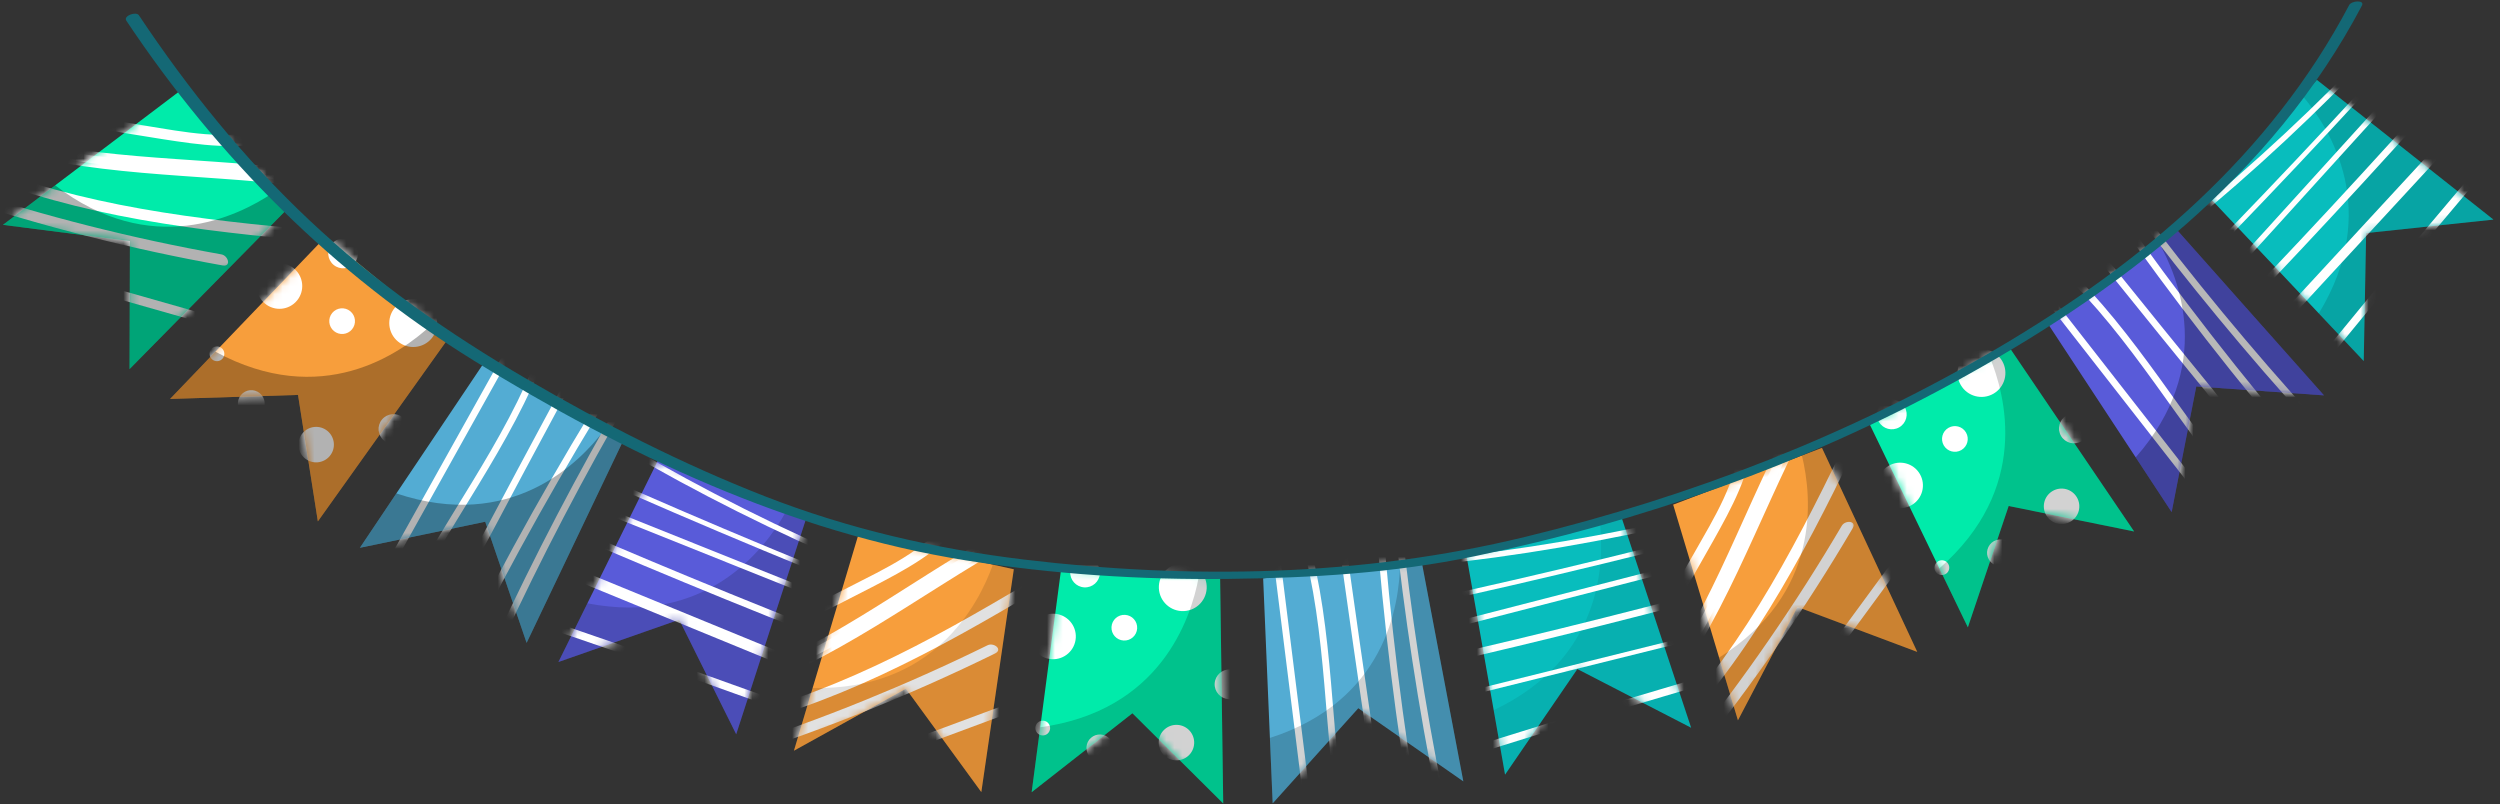 <?xml version="1.0" encoding="UTF-8"?>
<svg width="314px" height="101px" viewBox="0 0 314 101" version="1.1" xmlns="http://www.w3.org/2000/svg" xmlns:xlink="http://www.w3.org/1999/xlink">
    <rect x="0" y="0" width="314" height="101" fill="#333333" stroke="none"/>
    <!-- Generator: Sketch 53.1 (72631) - https://sketchapp.com -->
    <title>Group 61Bunting</title>
    <desc>Created with Sketch.</desc>
    <defs>
        <polyline id="path-1" points="0.37 17.812 16.319 19.849 16.271 35.927 36.116 15.778 29.519 8.262 22.922 0.746"></polyline>
        <polyline id="path-3" points="0.37 17.812 16.319 19.849 16.271 35.927 36.116 15.778 29.519 8.262 22.922 0.746"></polyline>
        <polygon id="path-5" points="0.37 17.812 16.319 19.849 16.271 35.927 36.116 15.778 29.519 8.262 22.922 0.746"></polygon>
        <polyline id="path-7" points="0.37 17.812 16.319 19.849 16.271 35.927 36.116 15.778 29.519 8.262 22.922 0.746"></polyline>
        <polyline id="path-9" points="0.37 17.812 16.319 19.849 16.271 35.927 36.116 15.778 29.519 8.262 22.922 0.746"></polyline>
        <polyline id="path-11" points="0.37 17.812 16.319 19.849 16.271 35.927 36.116 15.778 29.519 8.262 22.922 0.746"></polyline>
        <polyline id="path-13" points="35.338 13.024 18.923 36.054 16.431 20.17 0.361 20.676 19.936 0.264 27.637 6.644"></polyline>
        <polyline id="path-15" points="35.338 13.024 18.923 36.054 16.431 20.17 0.361 20.676 19.936 0.264 27.637 6.644"></polyline>
        <polyline id="path-17" points="35.338 13.024 18.923 36.054 16.431 20.17 0.361 20.676 19.936 0.264 27.637 6.644"></polyline>
        <polyline id="path-19" points="35.338 13.024 18.923 36.054 16.431 20.17 0.361 20.676 19.936 0.264 27.637 6.644"></polyline>
        <polyline id="path-21" points="35.338 13.024 18.923 36.054 16.431 20.17 0.361 20.676 19.936 0.264 27.637 6.644"></polyline>
        <polyline id="path-23" points="35.338 13.024 18.923 36.054 16.431 20.17 0.361 20.676 19.936 0.264 27.637 6.644"></polyline>
        <polyline id="path-25" points="35.338 13.024 18.923 36.054 16.431 20.17 0.361 20.676 19.936 0.264 27.637 6.644"></polyline>
        <polyline id="path-27" points="35.338 13.024 18.923 36.054 16.431 20.17 0.361 20.676 19.936 0.264 27.637 6.644"></polyline>
        <polyline id="path-29" points="33.33 10.79 21.142 36.31 15.942 21.097 0.202 24.373 15.954 0.884 24.642 5.837"></polyline>
        <polyline id="path-31" points="33.33 10.79 21.142 36.31 15.942 21.097 0.202 24.373 15.954 0.884 24.642 5.837"></polyline>
        <polyline id="path-33" points="33.33 10.79 21.142 36.31 15.942 21.097 0.202 24.373 15.954 0.884 24.642 5.837"></polyline>
        <polyline id="path-35" points="33.33 10.79 21.142 36.31 15.942 21.097 0.202 24.373 15.954 0.884 24.642 5.837"></polyline>
        <polyline id="path-37" points="33.33 10.79 21.142 36.31 15.942 21.097 0.202 24.373 15.954 0.884 24.642 5.837"></polyline>
        <polyline id="path-39" points="31.186 7.894 22.465 34.797 15.308 20.4 0.136 25.72 12.658 0.362 21.922 4.128"></polyline>
        <polyline id="path-41" points="31.186 7.894 22.465 34.797 15.308 20.4 0.136 25.72 12.658 0.362 21.922 4.128"></polyline>
        <polyline id="path-43" points="31.186 7.894 22.465 34.797 15.308 20.4 0.136 25.72 12.658 0.362 21.922 4.128"></polyline>
        <polyline id="path-45" points="31.186 7.894 22.465 34.797 15.308 20.4 0.136 25.72 12.658 0.362 21.922 4.128"></polyline>
        <polyline id="path-47" points="31.186 7.894 22.465 34.797 15.308 20.4 0.136 25.72 12.658 0.362 21.922 4.128"></polyline>
        <polyline id="path-49" points="31.186 7.894 22.465 34.797 15.308 20.4 0.136 25.72 12.658 0.362 21.922 4.128"></polyline>
        <polyline id="path-51" points="0.716 27.859 14.78 20.067 24.253 33.057 28.332 5.071 18.567 2.915 8.802 0.758"></polyline>
        <polyline id="path-53" points="0.716 27.859 14.78 20.067 24.253 33.057 28.332 5.071 18.567 2.915 8.802 0.758"></polyline>
        <polygon id="path-55" points="0.716 27.859 14.78 20.067 24.253 33.057 28.332 5.071 18.567 2.915 8.802 0.758"></polygon>
        <polyline id="path-57" points="0.716 27.859 14.78 20.067 24.253 33.057 28.332 5.071 18.567 2.915 8.802 0.758"></polyline>
        <polyline id="path-59" points="0.716 27.859 14.78 20.067 24.253 33.057 28.332 5.071 18.567 2.915 8.802 0.758"></polyline>
        <polyline id="path-61" points="0.716 27.859 14.78 20.067 24.253 33.057 28.332 5.071 18.567 2.915 8.802 0.758"></polyline>
        <polyline id="path-63" points="24.247 1.207 24.637 29.485 13.232 18.154 0.575 28.069 4.28 0.031 14.264 0.619"></polyline>
        <polyline id="path-65" points="24.247 1.207 24.637 29.485 13.232 18.154 0.575 28.069 4.28 0.031 14.264 0.619"></polyline>
        <polyline id="path-67" points="24.247 1.207 24.637 29.485 13.232 18.154 0.575 28.069 4.28 0.031 14.264 0.619"></polyline>
        <polyline id="path-69" points="24.247 1.207 24.637 29.485 13.232 18.154 0.575 28.069 4.28 0.031 14.264 0.619"></polyline>
        <polyline id="path-71" points="24.247 1.207 24.637 29.485 13.232 18.154 0.575 28.069 4.28 0.031 14.264 0.619"></polyline>
        <polyline id="path-73" points="24.247 1.207 24.637 29.485 13.232 18.154 0.575 28.069 4.28 0.031 14.264 0.619"></polyline>
        <polyline id="path-75" points="24.247 1.207 24.637 29.485 13.232 18.154 0.575 28.069 4.28 0.031 14.264 0.619"></polyline>
        <polyline id="path-77" points="24.247 1.207 24.637 29.485 13.232 18.154 0.575 28.069 4.28 0.031 14.264 0.619"></polyline>
        <polyline id="path-79" points="20.521 0.922 25.793 28.707 12.6 19.518 1.848 31.471 0.652 3.215 10.586 2.068"></polyline>
        <polyline id="path-81" points="20.521 0.922 25.793 28.707 12.6 19.518 1.848 31.471 0.652 3.215 10.586 2.068"></polyline>
        <polyline id="path-83" points="20.521 0.922 25.793 28.707 12.6 19.518 1.848 31.471 0.652 3.215 10.586 2.068"></polyline>
        <polyline id="path-85" points="20.521 0.922 25.793 28.707 12.6 19.518 1.848 31.471 0.652 3.215 10.586 2.068"></polyline>
        <polyline id="path-87" points="20.521 0.922 25.793 28.707 12.6 19.518 1.848 31.471 0.652 3.215 10.586 2.068"></polyline>
        <polyline id="path-89" points="19.522 0.125 28.406 26.974 14.119 19.602 5.034 32.867 0.127 5.014 9.825 2.569"></polyline>
        <polyline id="path-91" points="19.522 0.125 28.406 26.974 14.119 19.602 5.034 32.867 0.127 5.014 9.825 2.569"></polyline>
        <polyline id="path-93" points="19.522 0.125 28.406 26.974 14.119 19.602 5.034 32.867 0.127 5.014 9.825 2.569"></polyline>
        <polyline id="path-95" points="19.522 0.125 28.406 26.974 14.119 19.602 5.034 32.867 0.127 5.014 9.825 2.569"></polyline>
        <polyline id="path-97" points="19.522 0.125 28.406 26.974 14.119 19.602 5.034 32.867 0.127 5.014 9.825 2.569"></polyline>
        <polyline id="path-99" points="19.522 0.125 28.406 26.974 14.119 19.602 5.034 32.867 0.127 5.014 9.825 2.569"></polyline>
        <polyline id="path-101" points="9.492 4.388 0.148 7.953 8.285 35.038 15.753 20.8 30.807 26.447 18.836 0.824"></polyline>
        <polyline id="path-103" points="9.492 4.388 0.148 7.953 8.285 35.038 15.753 20.8 30.807 26.447 18.836 0.824"></polyline>
        <polygon id="path-105" points="9.492 4.388 0.148 7.953 8.285 35.038 15.753 20.8 30.807 26.447 18.836 0.824"></polygon>
        <polyline id="path-107" points="9.492 4.388 0.148 7.953 8.285 35.038 15.753 20.8 30.807 26.447 18.836 0.824"></polyline>
        <polyline id="path-109" points="9.492 4.388 0.148 7.953 8.285 35.038 15.753 20.8 30.807 26.447 18.836 0.824"></polyline>
        <polyline id="path-111" points="9.492 4.388 0.148 7.953 8.285 35.038 15.753 20.8 30.807 26.447 18.836 0.824"></polyline>
        <polyline id="path-113" points="18.179 0.91 34.045 24.322 18.288 21.122 13.163 36.361 0.851 10.9 9.515 5.905"></polyline>
        <polyline id="path-115" points="18.179 0.91 34.045 24.322 18.288 21.122 13.163 36.361 0.851 10.9 9.515 5.905"></polyline>
        <polyline id="path-117" points="18.179 0.91 34.045 24.322 18.288 21.122 13.163 36.361 0.851 10.9 9.515 5.905"></polyline>
        <polyline id="path-119" points="18.179 0.91 34.045 24.322 18.288 21.122 13.163 36.361 0.851 10.9 9.515 5.905"></polyline>
        <polyline id="path-121" points="18.179 0.91 34.045 24.322 18.288 21.122 13.163 36.361 0.851 10.9 9.515 5.905"></polyline>
        <polyline id="path-123" points="18.179 0.91 34.045 24.322 18.288 21.122 13.163 36.361 0.851 10.9 9.515 5.905"></polyline>
        <polyline id="path-125" points="18.179 0.91 34.045 24.322 18.288 21.122 13.163 36.361 0.851 10.9 9.515 5.905"></polyline>
        <polyline id="path-127" points="18.179 0.91 34.045 24.322 18.288 21.122 13.163 36.361 0.851 10.9 9.515 5.905"></polyline>
        <polyline id="path-129" points="16.108 0.086 34.892 21.229 18.853 20.111 15.758 35.889 0.232 12.251 8.17 6.169"></polyline>
        <polyline id="path-131" points="16.108 0.086 34.892 21.229 18.853 20.111 15.758 35.889 0.232 12.251 8.17 6.169"></polyline>
        <polyline id="path-133" points="16.108 0.086 34.892 21.229 18.853 20.111 15.758 35.889 0.232 12.251 8.17 6.169"></polyline>
        <polyline id="path-135" points="16.108 0.086 34.892 21.229 18.853 20.111 15.758 35.889 0.232 12.251 8.17 6.169"></polyline>
        <polyline id="path-137" points="16.108 0.086 34.892 21.229 18.853 20.111 15.758 35.889 0.232 12.251 8.17 6.169"></polyline>
        <polyline id="path-139" points="13.998 0.6 36.175 18.15 20.186 19.841 19.885 35.916 0.481 15.342 7.239 7.971"></polyline>
        <polyline id="path-141" points="13.998 0.6 36.175 18.15 20.186 19.841 19.885 35.916 0.481 15.342 7.239 7.971"></polyline>
        <polyline id="path-143" points="13.998 0.6 36.175 18.15 20.186 19.841 19.885 35.916 0.481 15.342 7.239 7.971"></polyline>
        <polyline id="path-145" points="13.998 0.6 36.175 18.15 20.186 19.841 19.885 35.916 0.481 15.342 7.239 7.971"></polyline>
        <polyline id="path-147" points="13.998 0.6 36.175 18.15 20.186 19.841 19.885 35.916 0.481 15.342 7.239 7.971"></polyline>
        <polyline id="path-149" points="13.998 0.6 36.175 18.15 20.186 19.841 19.885 35.916 0.481 15.342 7.239 7.971"></polyline>
    </defs>
    <g id="Page-1" stroke="none" stroke-width="1" fill="none" fill-rule="evenodd">
        <g id="Desktop-HD" transform="translate(-457, -2374)">
            <g id="Group-61" transform="translate(457, 2374.182)">
                <polygon id="Fill-225" fill="#00EBAA" points="36.117 26.026 29.52 18.51 22.922 10.994 0.371 28.06 16.319 30.098 16.272 46.175"></polygon>
                <g id="Group-247" transform="translate(0, 10.249)">
                    <g id="Group-230">
                        <mask id="mask-2" fill="white">
                            <use xlink:href="#path-1"></use>
                        </mask>
                        <g id="Clip-229"></g>
                        <path d="M33.512,5.826 C28.433,7.254 23.164,6.147 18.073,5.328 C12.661,4.457 7.276,3.442 1.912,2.316 C0.785,2.079 1.229,3.514 2.065,3.69 C8.168,4.972 14.301,6.107 20.465,7.055 C25.126,7.772 29.811,8.484 34.434,7.183 C35.37,6.92 34.251,5.618 33.512,5.826" id="Fill-228" fill="#FFFFFF" mask="url(#mask-2)"></path>
                    </g>
                    <g id="Group-237">
                        <g id="Group-233">
                            <mask id="mask-4" fill="white">
                                <use xlink:href="#path-3"></use>
                            </mask>
                            <g id="Clip-232"></g>
                            <path d="M36.844,11.304 C23.808,9.683 10.367,10.331 -2.237,6.13 C-3.312,5.772 -2.327,6.942 -1.822,7.111 C11.019,11.391 24.639,10.78 37.919,12.431 C38.475,12.5 37.301,11.361 36.844,11.304" id="Fill-231" fill="#FFFFFF" mask="url(#mask-4)"></path>
                        </g>
                        <g id="Group-236">
                            <mask id="mask-6" fill="white">
                                <use xlink:href="#path-5"></use>
                            </mask>
                            <g id="Clip-235"></g>
                            <path d="M36.844,11.304 C23.808,9.683 10.367,10.331 -2.237,6.13 C-3.312,5.772 -2.327,6.942 -1.822,7.111 C11.019,11.391 24.639,10.78 37.919,12.431 C38.475,12.5 37.301,11.361 36.844,11.304 Z" id="Stroke-234" stroke="#FFFFFF" stroke-width="1.034" mask="url(#mask-6)"></path>
                        </g>
                    </g>
                    <g id="Group-240">
                        <mask id="mask-8" fill="white">
                            <use xlink:href="#path-7"></use>
                        </mask>
                        <g id="Clip-239"></g>
                        <path d="M36.975,18.245 C22.256,16.843 7.405,14.919 -6.147,8.652 C-7.199,8.166 -7.329,9.526 -6.441,9.937 C7.241,16.263 22.24,18.24 37.103,19.656 C38.245,19.764 37.868,18.33 36.975,18.245" id="Fill-238" fill="#FFFFFF" mask="url(#mask-8)"></path>
                    </g>
                    <g id="Group-243">
                        <mask id="mask-10" fill="white">
                            <use xlink:href="#path-9"></use>
                        </mask>
                        <g id="Clip-242"></g>
                        <path d="M27.814,21.521 C16.613,19.52 5.587,16.735 -5.215,13.155 C-6.305,12.794 -6.427,14.103 -5.49,14.414 C5.449,18.039 16.613,20.881 27.958,22.908 C29.092,23.11 28.67,21.674 27.814,21.521" id="Fill-241" fill="#FFFFFF" mask="url(#mask-10)"></path>
                    </g>
                    <g id="Group-246">
                        <mask id="mask-12" fill="white">
                            <use xlink:href="#path-11"></use>
                        </mask>
                        <g id="Clip-245"></g>
                        <path d="M28.717,29.875 C22.926,28.227 17.134,26.58 11.343,24.932 C10.237,24.618 10.855,25.981 11.575,26.186 C17.367,27.834 23.158,29.481 28.95,31.129 C30.056,31.443 29.437,30.08 28.717,29.875" id="Fill-244" fill="#FFFFFF" mask="url(#mask-12)"></path>
                    </g>
                </g>
                <g id="Group-324" transform="translate(0, 22.249)">
                    <path d="M36.117,3.777 L34.341,1.754 C29.79,4.832 18.939,10.069 6.928,0.849 L0.371,5.811 L16.319,7.849 L16.272,23.926 L36.117,3.777 Z" id="Fill-248" fill="#000000" opacity="0.301"></path>
                    <polygon id="Fill-250" fill="#F79E3C" points="56.338 20.024 48.637 13.644 40.936 7.264 21.361 27.677 37.431 27.17 39.923 43.054"></polygon>
                    <g id="Group-276" transform="translate(21, 7)">
                        <g id="Group-254">
                            <mask id="mask-14" fill="white">
                                <use xlink:href="#path-13"></use>
                            </mask>
                            <g id="Clip-253"></g>
                            <path d="M16.306,8.318 C15.3,9.536 13.498,9.707 12.28,8.702 C11.062,7.696 10.89,5.893 11.896,4.676 C12.902,3.458 14.706,3.286 15.922,4.292 C17.14,5.298 17.312,7.1 16.306,8.318" id="Fill-252" fill="#FFFFFF" mask="url(#mask-14)"></path>
                        </g>
                        <g id="Group-257">
                            <mask id="mask-16" fill="white">
                                <use xlink:href="#path-15"></use>
                            </mask>
                            <g id="Clip-256"></g>
                            <path d="M23.215,11.933 C22.647,12.621 21.629,12.717 20.942,12.15 C20.254,11.582 20.158,10.564 20.725,9.877 C21.293,9.189 22.311,9.092 22.998,9.66 C23.686,10.228 23.783,11.246 23.215,11.933" id="Fill-255" fill="#FFFFFF" mask="url(#mask-16)"></path>
                        </g>
                        <g id="Group-260">
                            <mask id="mask-18" fill="white">
                                <use xlink:href="#path-17"></use>
                            </mask>
                            <g id="Clip-259"></g>
                            <path d="M33.217,13.061 C32.16,14.341 30.265,14.522 28.984,13.464 C27.704,12.407 27.524,10.512 28.581,9.232 C29.639,7.952 31.534,7.771 32.814,8.828 C34.094,9.886 34.274,11.781 33.217,13.061" id="Fill-258" fill="#FFFFFF" mask="url(#mask-18)"></path>
                        </g>
                        <g id="Group-263">
                            <mask id="mask-20" fill="white">
                                <use xlink:href="#path-19"></use>
                            </mask>
                            <g id="Clip-262"></g>
                            <path d="M29.859,25.647 C29.201,26.443 28.023,26.555 27.227,25.898 C26.43,25.24 26.318,24.062 26.976,23.265 C27.633,22.469 28.812,22.357 29.608,23.015 C30.404,23.672 30.517,24.851 29.859,25.647" id="Fill-261" fill="#FFFFFF" mask="url(#mask-20)"></path>
                        </g>
                        <g id="Group-266">
                            <mask id="mask-22" fill="white">
                                <use xlink:href="#path-21"></use>
                            </mask>
                            <g id="Clip-265"></g>
                            <path d="M20.427,27.834 C19.643,28.784 18.237,28.917 17.288,28.133 C16.338,27.349 16.204,25.943 16.988,24.994 C17.773,24.044 19.178,23.91 20.128,24.695 C21.077,25.479 21.211,26.885 20.427,27.834" id="Fill-264" fill="#FFFFFF" mask="url(#mask-22)"></path>
                        </g>
                        <g id="Group-269">
                            <mask id="mask-24" fill="white">
                                <use xlink:href="#path-23"></use>
                            </mask>
                            <g id="Clip-268"></g>
                            <path d="M11.861,22.336 C11.268,23.054 10.205,23.155 9.487,22.562 C8.769,21.969 8.667,20.906 9.26,20.188 C9.854,19.47 10.917,19.369 11.635,19.962 C12.353,20.555 12.454,21.618 11.861,22.336" id="Fill-267" fill="#FFFFFF" mask="url(#mask-24)"></path>
                        </g>
                        <g id="Group-272">
                            <mask id="mask-26" fill="white">
                                <use xlink:href="#path-25"></use>
                            </mask>
                            <g id="Clip-271"></g>
                            <path d="M23.539,3.592 C22.881,4.388 21.703,4.5 20.907,3.843 C20.11,3.185 19.998,2.007 20.656,1.21 C21.313,0.414 22.492,0.302 23.288,0.96 C24.084,1.617 24.197,2.796 23.539,3.592" id="Fill-270" fill="#FFFFFF" mask="url(#mask-26)"></path>
                        </g>
                        <g id="Group-275">
                            <mask id="mask-28" fill="white">
                                <use xlink:href="#path-27"></use>
                            </mask>
                            <g id="Clip-274"></g>
                            <path d="M6.965,15.597 C6.638,15.992 6.053,16.048 5.658,15.722 C5.263,15.395 5.207,14.81 5.533,14.415 C5.86,14.019 6.445,13.963 6.84,14.29 C7.236,14.617 7.292,15.202 6.965,15.597" id="Fill-273" fill="#FFFFFF" mask="url(#mask-28)"></path>
                        </g>
                    </g>
                    <path d="M56.338,20.024 L54.265,18.307 C50.257,22.065 40.369,28.95 27.053,21.741 L21.361,27.677 L37.431,27.17 L39.923,43.054 L56.338,20.024 Z" id="Fill-277" fill="#000000" opacity="0.301"></path>
                    <polygon id="Fill-279" fill="#53ACD3" points="78.33 32.79 69.642 27.837 60.954 22.884 45.202 46.373 60.943 43.097 66.143 58.311"></polygon>
                    <g id="Group-296" transform="translate(45, 22)">
                        <g id="Group-283">
                            <mask id="mask-30" fill="white">
                                <use xlink:href="#path-29"></use>
                            </mask>
                            <g id="Clip-282"></g>
                            <path d="M19.104,-1.527 C13.411,8.677 7.718,18.88 2.025,29.084 C1.798,29.492 2.602,29.825 2.803,29.465 C8.496,19.261 14.189,9.058 19.882,-1.146 C20.109,-1.554 19.305,-1.887 19.104,-1.527" id="Fill-281" fill="#FFFFFF" mask="url(#mask-30)"></path>
                        </g>
                        <g id="Group-286">
                            <mask id="mask-32" fill="white">
                                <use xlink:href="#path-31"></use>
                            </mask>
                            <g id="Clip-285"></g>
                            <path d="M22.762,-0.375 C18.445,11.225 10.419,21.214 4.909,32.267 C4.707,32.671 5.515,32.986 5.688,32.639 C11.227,21.53 19.273,11.51 23.613,-0.153 C23.755,-0.533 22.908,-0.767 22.762,-0.375" id="Fill-284" fill="#FFFFFF" mask="url(#mask-32)"></path>
                        </g>
                        <g id="Group-289">
                            <mask id="mask-34" fill="white">
                                <use xlink:href="#path-33"></use>
                            </mask>
                            <g id="Clip-288"></g>
                            <path d="M29.025,-2.187 C26.021,3.342 23.035,8.881 20.071,14.431 C18.633,17.122 17.2,19.815 15.772,22.511 C14.62,24.686 12.489,27.369 12.625,29.925 C12.64,30.211 13.486,30.334 13.476,30.147 C13.348,27.731 15.269,25.293 16.356,23.239 C17.873,20.374 19.395,17.512 20.922,14.653 C23.887,9.103 26.873,3.564 29.877,-1.965 C29.972,-2.141 29.16,-2.436 29.025,-2.187" id="Fill-287" fill="#FFFFFF" mask="url(#mask-34)"></path>
                        </g>
                        <g id="Group-292">
                            <mask id="mask-36" fill="white">
                                <use xlink:href="#path-35"></use>
                            </mask>
                            <g id="Clip-291"></g>
                            <path d="M34.554,-1.184 C27.441,9.893 20.871,21.299 14.858,33.01 C14.659,33.398 15.473,33.701 15.64,33.374 C21.653,21.663 28.223,10.258 35.336,-0.82 C35.569,-1.183 34.756,-1.498 34.554,-1.184" id="Fill-290" fill="#FFFFFF" mask="url(#mask-36)"></path>
                        </g>
                        <g id="Group-295">
                            <mask id="mask-38" fill="white">
                                <use xlink:href="#path-37"></use>
                            </mask>
                            <g id="Clip-294"></g>
                            <path d="M33.465,4.88 C27.549,15.026 22.114,25.433 17.169,36.086 C17.116,36.2 17.933,36.496 18.021,36.307 C22.966,25.655 28.401,15.248 34.316,5.102 C34.368,5.013 33.578,4.686 33.465,4.88" id="Fill-293" fill="#FFFFFF" mask="url(#mask-38)"></path>
                        </g>
                    </g>
                    <path d="M78.33,32.79 L75.992,31.457 C72.693,35.851 64.144,44.342 49.783,39.543 L45.202,46.373 L60.943,43.097 L66.143,58.311 L78.33,32.79 Z" id="Fill-297" fill="#000000" opacity="0.301"></path>
                    <polygon id="Fill-299" fill="#595BD9" points="101.186 42.894 91.922 39.128 82.657 35.362 70.135 60.72 85.308 55.4 92.466 69.797"></polygon>
                    <path d="M101.187,42.894 L98.694,41.88 C96.002,46.671 88.645,56.213 73.777,53.347 L70.136,60.72 L85.308,55.4 L92.466,69.797 L101.187,42.894 Z" id="Fill-301" fill="#000000" opacity="0.159"></path>
                    <g id="Group-321" transform="translate(70, 35)">
                        <g id="Group-305">
                            <mask id="mask-40" fill="white">
                                <use xlink:href="#path-39"></use>
                            </mask>
                            <g id="Clip-304"></g>
                            <path d="M3.776,2.195 C18.379,8.685 33.133,14.826 48.029,20.613 C48.679,20.866 49.765,20.657 48.634,20.218 C33.738,14.431 18.984,8.29 4.381,1.798 C3.736,1.512 2.671,1.704 3.776,2.195" id="Fill-303" fill="#FFFFFF" mask="url(#mask-40)"></path>
                        </g>
                        <g id="Group-308">
                            <mask id="mask-42" fill="white">
                                <use xlink:href="#path-41"></use>
                            </mask>
                            <g id="Clip-307"></g>
                            <path d="M2.1,5.518 C17.699,11.768 33.298,18.018 48.897,24.267 C49.582,24.542 50.649,24.226 49.53,23.778 C33.931,17.528 18.332,11.278 2.733,5.029 C2.047,4.754 0.981,5.07 2.1,5.518" id="Fill-306" fill="#FFFFFF" mask="url(#mask-42)"></path>
                        </g>
                        <g id="Group-311">
                            <mask id="mask-44" fill="white">
                                <use xlink:href="#path-43"></use>
                            </mask>
                            <g id="Clip-310"></g>
                            <path d="M0.561,9.212 C14.152,15.089 27.863,20.674 41.691,25.966 C42.444,26.254 43.489,25.729 42.376,25.303 C28.547,20.011 14.835,14.426 1.246,8.549 C0.495,8.225 -0.531,8.739 0.561,9.212" id="Fill-309" fill="#FFFFFF" mask="url(#mask-44)"></path>
                        </g>
                        <g id="Group-314">
                            <mask id="mask-46" fill="white">
                                <use xlink:href="#path-45"></use>
                            </mask>
                            <g id="Clip-313"></g>
                            <path d="M1.822,15.269 C17.257,21.604 32.692,27.939 48.126,34.274 C48.814,34.556 50.106,33.569 49.117,33.164 C33.682,26.829 18.248,20.494 2.813,14.159 C2.125,13.876 0.833,14.863 1.822,15.269" id="Fill-312" fill="#FFFFFF" mask="url(#mask-46)"></path>
                        </g>
                        <g id="Group-317">
                            <mask id="mask-48" fill="white">
                                <use xlink:href="#path-47"></use>
                            </mask>
                            <g id="Clip-316"></g>
                            <path d="M7.974,-1.126 C17.614,4.519 27.601,9.513 37.896,13.85 C38.562,14.13 39.628,13.874 38.515,13.405 C28.349,9.123 18.497,4.183 8.978,-1.391 C8.546,-1.644 7.003,-1.695 7.974,-1.126" id="Fill-315" fill="#FFFFFF" mask="url(#mask-48)"></path>
                        </g>
                        <g id="Group-320">
                            <mask id="mask-50" fill="white">
                                <use xlink:href="#path-49"></use>
                            </mask>
                            <g id="Clip-319"></g>
                            <path d="M-3.768,20.608 C11.487,25.758 26.653,31.16 41.727,36.816 C42.731,37.193 42.99,36.251 42.003,35.88 C26.93,30.224 11.763,24.822 -3.491,19.672 C-4.504,19.331 -4.774,20.268 -3.768,20.608" id="Fill-318" fill="#FFFFFF" mask="url(#mask-50)"></path>
                        </g>
                    </g>
                    <polygon id="Fill-322" fill="#F79E3C" points="127.333 49.071 117.568 46.915 107.802 44.758 99.717 71.859 113.78 64.066 123.254 77.056"></polygon>
                </g>
                <g id="Group-344" transform="translate(99, 66.249)">
                    <g id="Group-327">
                        <mask id="mask-52" fill="white">
                            <use xlink:href="#path-51"></use>
                        </mask>
                        <g id="Clip-326"></g>
                        <path d="M20.345,-1.411 C17.095,2.746 12.192,4.97 7.603,7.322 C2.725,9.821 -2.217,12.189 -7.208,14.453 C-8.257,14.929 -7.05,15.824 -6.272,15.471 C-0.593,12.894 5.022,10.181 10.553,7.298 C14.735,5.119 18.933,2.921 21.891,-0.862 C22.49,-1.628 20.818,-2.016 20.345,-1.411" id="Fill-325" fill="#FFFFFF" mask="url(#mask-52)"></path>
                    </g>
                    <g id="Group-334">
                        <g id="Group-330">
                            <mask id="mask-54" fill="white">
                                <use xlink:href="#path-53"></use>
                            </mask>
                            <g id="Clip-329"></g>
                            <path d="M26.272,1.034 C14.803,7.439 4.35,15.915 -8.297,19.983 C-9.376,20.331 -7.889,20.692 -7.383,20.529 C5.503,16.383 16.122,7.832 27.806,1.308 C28.295,1.034 26.674,0.809 26.272,1.034" id="Fill-328" fill="#FFFFFF" mask="url(#mask-54)"></path>
                        </g>
                        <g id="Group-333">
                            <mask id="mask-56" fill="white">
                                <use xlink:href="#path-55"></use>
                            </mask>
                            <g id="Clip-332"></g>
                            <path d="M26.272,1.034 C14.803,7.439 4.35,15.915 -8.297,19.983 C-9.376,20.331 -7.889,20.692 -7.383,20.529 C5.503,16.383 16.122,7.832 27.806,1.308 C28.295,1.034 26.674,0.809 26.272,1.034 Z" id="Stroke-331" stroke="#FFFFFF" stroke-width="1.034" mask="url(#mask-56)"></path>
                        </g>
                    </g>
                    <g id="Group-337">
                        <mask id="mask-58" fill="white">
                            <use xlink:href="#path-57"></use>
                        </mask>
                        <g id="Clip-336"></g>
                        <path d="M30.484,6.553 C17.788,14.131 4.676,21.365 -9.958,24.331 C-11.093,24.561 -10.393,25.734 -9.434,25.54 C5.34,22.546 18.602,15.266 31.422,7.614 C32.407,7.026 31.254,6.093 30.484,6.553" id="Fill-335" fill="#FFFFFF" mask="url(#mask-58)"></path>
                    </g>
                    <g id="Group-340">
                        <mask id="mask-60" fill="white">
                            <use xlink:href="#path-59"></use>
                        </mask>
                        <g id="Clip-339"></g>
                        <path d="M25.037,14.614 C14.822,19.628 4.285,23.905 -6.541,27.409 C-7.634,27.763 -6.957,28.891 -6.018,28.587 C4.946,25.038 15.628,20.725 25.974,15.647 C27.008,15.139 25.817,14.231 25.037,14.614" id="Fill-338" fill="#FFFFFF" mask="url(#mask-60)"></path>
                    </g>
                    <g id="Group-343">
                        <mask id="mask-62" fill="white">
                            <use xlink:href="#path-61"></use>
                        </mask>
                        <g id="Clip-342"></g>
                        <path d="M30.707,20.814 C25.063,22.912 19.419,25.01 13.775,27.108 C12.697,27.508 14.002,28.242 14.704,27.981 C20.348,25.883 25.992,23.785 31.636,21.687 C32.714,21.287 31.409,20.553 30.707,20.814" id="Fill-341" fill="#FFFFFF" mask="url(#mask-62)"></path>
                    </g>
                </g>
                <g id="Group-421" transform="translate(99, 55.249)">
                    <path d="M28.333,16.071 L25.705,15.491 C23.856,20.665 18.206,31.307 3.068,30.978 L0.717,38.859 L14.78,31.066 L24.254,44.056 L28.333,16.071 Z" id="Fill-345" fill="#000000" opacity="0.121"></path>
                    <polygon id="Fill-347" fill="#00EBAA" points="54.247 17.206 44.264 16.619 34.28 16.032 30.575 44.069 43.232 34.154 54.637 45.486"></polygon>
                    <g id="Group-373" transform="translate(30, 16)">
                        <g id="Group-351">
                            <mask id="mask-64" fill="white">
                                <use xlink:href="#path-63"></use>
                            </mask>
                            <g id="Clip-350"></g>
                            <path d="M6.119,8.672 C6.028,10.249 4.677,11.454 3.1,11.363 C1.523,11.273 0.318,9.921 0.409,8.344 C0.499,6.767 1.851,5.563 3.428,5.653 C5.005,5.744 6.21,7.095 6.119,8.672" id="Fill-349" fill="#FFFFFF" mask="url(#mask-64)"></path>
                        </g>
                        <g id="Group-354">
                            <mask id="mask-66" fill="white">
                                <use xlink:href="#path-65"></use>
                            </mask>
                            <g id="Clip-353"></g>
                            <path d="M13.828,7.5 C13.777,8.39 13.014,9.07 12.124,9.019 C11.233,8.968 10.553,8.205 10.604,7.315 C10.655,6.425 11.418,5.744 12.309,5.796 C13.199,5.847 13.879,6.61 13.828,7.5" id="Fill-352" fill="#FFFFFF" mask="url(#mask-66)"></path>
                        </g>
                        <g id="Group-357">
                            <mask id="mask-68" fill="white">
                                <use xlink:href="#path-67"></use>
                            </mask>
                            <g id="Clip-356"></g>
                            <path d="M22.559,2.491 C22.464,4.149 21.043,5.415 19.385,5.32 C17.728,5.225 16.461,3.804 16.556,2.146 C16.651,0.489 18.072,-0.778 19.73,-0.683 C21.388,-0.588 22.654,0.833 22.559,2.491" id="Fill-355" fill="#FFFFFF" mask="url(#mask-68)"></path>
                        </g>
                        <g id="Group-360">
                            <mask id="mask-70" fill="white">
                                <use xlink:href="#path-69"></use>
                            </mask>
                            <g id="Clip-359"></g>
                            <path d="M27.298,14.625 C27.239,15.656 26.355,16.444 25.324,16.385 C24.293,16.325 23.505,15.442 23.564,14.411 C23.624,13.38 24.507,12.592 25.538,12.651 C26.569,12.71 27.357,13.594 27.298,14.625" id="Fill-358" fill="#FFFFFF" mask="url(#mask-70)"></path>
                        </g>
                        <g id="Group-363">
                            <mask id="mask-72" fill="white">
                                <use xlink:href="#path-71"></use>
                            </mask>
                            <g id="Clip-362"></g>
                            <path d="M20.987,21.968 C20.916,23.198 19.862,24.137 18.633,24.066 C17.403,23.996 16.464,22.942 16.534,21.712 C16.605,20.483 17.659,19.543 18.889,19.614 C20.118,19.684 21.058,20.738 20.987,21.968" id="Fill-361" fill="#FFFFFF" mask="url(#mask-72)"></path>
                        </g>
                        <g id="Group-366">
                            <mask id="mask-74" fill="white">
                                <use xlink:href="#path-73"></use>
                            </mask>
                            <g id="Clip-365"></g>
                            <path d="M10.828,22.603 C10.775,23.533 9.977,24.244 9.048,24.19 C8.118,24.137 7.407,23.34 7.46,22.41 C7.514,21.48 8.311,20.769 9.241,20.823 C10.171,20.876 10.881,21.673 10.828,22.603" id="Fill-364" fill="#FFFFFF" mask="url(#mask-74)"></path>
                        </g>
                        <g id="Group-369">
                            <mask id="mask-76" fill="white">
                                <use xlink:href="#path-75"></use>
                            </mask>
                            <g id="Clip-368"></g>
                            <path d="M9.154,0.583 C9.095,1.614 8.211,2.402 7.18,2.343 C6.149,2.283 5.361,1.4 5.42,0.369 C5.48,-0.662 6.363,-1.45 7.394,-1.391 C8.425,-1.332 9.213,-0.448 9.154,0.583" id="Fill-367" fill="#FFFFFF" mask="url(#mask-76)"></path>
                        </g>
                        <g id="Group-372">
                            <mask id="mask-78" fill="white">
                                <use xlink:href="#path-77"></use>
                            </mask>
                            <g id="Clip-371"></g>
                            <path d="M2.894,20.066 C2.865,20.578 2.426,20.969 1.914,20.94 C1.402,20.91 1.011,20.471 1.04,19.96 C1.07,19.448 1.508,19.057 2.02,19.086 C2.532,19.115 2.923,19.554 2.894,20.066" id="Fill-370" fill="#FFFFFF" mask="url(#mask-78)"></path>
                        </g>
                    </g>
                    <path d="M54.247,17.206 L51.56,17.049 C50.551,22.45 46.653,33.85 31.653,35.916 L30.575,44.069 L43.232,34.154 L54.637,45.486 L54.247,17.206 Z" id="Fill-374" fill="#000000" opacity="0.176"></path>
                    <polygon id="Fill-376" fill="#53ACD3" points="79.521 14.922 69.586 16.069 59.652 17.216 60.848 45.471 71.601 33.518 84.793 42.707"></polygon>
                    <g id="Group-393" transform="translate(59, 14)">
                        <g id="Group-380">
                            <mask id="mask-80" fill="white">
                                <use xlink:href="#path-79"></use>
                            </mask>
                            <g id="Clip-379"></g>
                            <path d="M1.765,-0.593 C3.212,11.002 4.659,22.596 6.105,34.191 C6.163,34.654 7.009,34.447 6.958,34.038 C5.511,22.444 4.064,10.85 2.617,-0.746 C2.559,-1.21 1.714,-1.002 1.765,-0.593" id="Fill-378" fill="#FFFFFF" mask="url(#mask-80)"></path>
                        </g>
                        <g id="Group-383">
                            <mask id="mask-82" fill="white">
                                <use xlink:href="#path-81"></use>
                            </mask>
                            <g id="Clip-382"></g>
                            <path d="M5.395,-1.828 C8.777,10.078 8.216,22.88 10.312,35.051 C10.389,35.497 11.227,35.272 11.161,34.89 C9.054,22.657 9.614,9.818 6.213,-2.153 C6.102,-2.543 5.281,-2.231 5.395,-1.828" id="Fill-381" fill="#FFFFFF" mask="url(#mask-82)"></path>
                        </g>
                        <g id="Group-386">
                            <mask id="mask-84" fill="white">
                                <use xlink:href="#path-83"></use>
                            </mask>
                            <g id="Clip-385"></g>
                            <path d="M9.373,-6.994 C10.222,-0.759 11.092,5.473 11.985,11.701 C12.418,14.721 12.856,17.74 13.3,20.759 C13.658,23.194 13.527,26.618 15.148,28.598 C15.33,28.819 16.085,28.418 15.966,28.273 C14.434,26.402 14.54,23.299 14.201,21 C13.729,17.793 13.263,14.585 12.803,11.376 C11.91,5.148 11.04,-1.084 10.191,-7.319 C10.164,-7.517 9.335,-7.275 9.373,-6.994" id="Fill-384" fill="#FFFFFF" mask="url(#mask-84)"></path>
                        </g>
                        <g id="Group-389">
                            <mask id="mask-86" fill="white">
                                <use xlink:href="#path-85"></use>
                            </mask>
                            <g id="Clip-388"></g>
                            <path d="M14.424,-9.456 C15.243,3.683 16.694,16.765 18.774,29.764 C18.843,30.195 19.678,29.958 19.62,29.595 C17.54,16.596 16.089,3.514 15.27,-9.625 C15.243,-10.055 14.401,-9.828 14.424,-9.456" id="Fill-387" fill="#FFFFFF" mask="url(#mask-86)"></path>
                        </g>
                        <g id="Group-392">
                            <mask id="mask-88" fill="white">
                                <use xlink:href="#path-87"></use>
                            </mask>
                            <g id="Clip-391"></g>
                            <path d="M17.134,-3.923 C18.366,7.757 20.142,19.362 22.456,30.876 C22.482,31 23.316,30.756 23.274,30.552 C20.959,19.037 19.184,7.432 17.951,-4.248 C17.941,-4.35 17.11,-4.147 17.134,-3.923" id="Fill-390" fill="#FFFFFF" mask="url(#mask-88)"></path>
                        </g>
                    </g>
                    <path d="M79.521,14.922 L76.847,15.231 C76.787,20.725 74.918,32.628 60.5,37.255 L60.848,45.471 L71.601,33.518 L84.793,42.707 L79.521,14.922 Z" id="Fill-394" fill="#000000" opacity="0.176"></path>
                    <polygon id="Fill-396" fill="#08BDBD" points="104.522 9.125 94.825 11.57 85.128 14.015 90.034 41.867 99.119 28.602 113.407 35.974"></polygon>
                    <path d="M104.522,9.125 L101.912,9.783 C102.576,15.237 102.29,27.283 88.607,33.768 L90.034,41.867 L99.119,28.602 L113.407,35.974 L104.522,9.125 Z" id="Fill-398" fill="#000000" opacity="0.073"></path>
                    <g id="Group-418" transform="translate(85, 9)">
                        <g id="Group-402">
                            <mask id="mask-90" fill="white">
                                <use xlink:href="#path-89"></use>
                            </mask>
                            <g id="Clip-401"></g>
                            <path d="M-5.949,11.746 C9.665,8.34 25.193,4.563 40.626,0.416 C41.299,0.235 42.051,-0.577 40.879,-0.262 C25.446,3.885 9.918,7.663 -5.696,11.068 C-6.385,11.219 -7.131,12.004 -5.949,11.746" id="Fill-400" fill="#FFFFFF" mask="url(#mask-90)"></path>
                        </g>
                        <g id="Group-405">
                            <mask id="mask-92" fill="white">
                                <use xlink:href="#path-91"></use>
                            </mask>
                            <g id="Clip-404"></g>
                            <path d="M-5.334,15.417 C10.94,11.227 27.214,7.038 43.488,2.848 C44.202,2.664 44.876,1.778 43.708,2.079 C27.434,6.269 11.16,10.458 -5.114,14.648 C-5.828,14.832 -6.502,15.718 -5.334,15.417" id="Fill-403" fill="#FFFFFF" mask="url(#mask-92)"></path>
                        </g>
                        <g id="Group-408">
                            <mask id="mask-94" fill="white">
                                <use xlink:href="#path-93"></use>
                            </mask>
                            <g id="Clip-407"></g>
                            <path d="M-4.389,19.305 C10.044,16.003 24.403,12.394 38.682,8.48 C39.46,8.266 39.991,7.225 38.842,7.54 C24.563,11.455 10.203,15.064 -4.23,18.366 C-5.026,18.548 -5.55,19.571 -4.389,19.305" id="Fill-406" fill="#FFFFFF" mask="url(#mask-94)"></path>
                        </g>
                        <g id="Group-411">
                            <mask id="mask-96" fill="white">
                                <use xlink:href="#path-95"></use>
                            </mask>
                            <g id="Clip-410"></g>
                            <path d="M0.355,22.976 C16.547,18.952 32.739,14.928 48.93,10.904 C49.923,10.658 49.788,10.107 48.784,10.357 C32.592,14.381 16.4,18.405 0.208,22.428 C-0.785,22.675 -0.649,23.226 0.355,22.976" id="Fill-409" fill="#FFFFFF" mask="url(#mask-96)"></path>
                        </g>
                        <g id="Group-414">
                            <mask id="mask-98" fill="white">
                                <use xlink:href="#path-97"></use>
                            </mask>
                            <g id="Clip-413"></g>
                            <path d="M-4.529,6.585 C6.582,5.433 17.588,3.551 28.453,0.957 C29.157,0.789 29.866,-0.048 28.691,0.232 C17.962,2.794 7.096,4.64 -3.877,5.777 C-4.375,5.829 -5.649,6.701 -4.529,6.585" id="Fill-412" fill="#FFFFFF" mask="url(#mask-98)"></path>
                        </g>
                        <g id="Group-417">
                            <mask id="mask-100" fill="white">
                                <use xlink:href="#path-99"></use>
                            </mask>
                            <g id="Clip-416"></g>
                            <path d="M-1.138,31.055 C14.207,26.181 29.631,21.565 45.129,17.207 C46.162,16.917 45.814,16.004 44.799,16.289 C29.3,20.647 13.876,25.263 -1.468,30.137 C-2.487,30.46 -2.15,31.377 -1.138,31.055" id="Fill-415" fill="#FFFFFF" mask="url(#mask-100)"></path>
                        </g>
                    </g>
                    <polygon id="Fill-419" fill="#F79E3C" points="129.836 0.824 120.492 4.388 111.148 7.953 119.285 35.038 126.753 20.8 141.806 26.447"></polygon>
                </g>
                <g id="Group-441" transform="translate(210, 55.249)">
                    <g id="Group-424">
                        <mask id="mask-102" fill="white">
                            <use xlink:href="#path-101"></use>
                        </mask>
                        <g id="Clip-423"></g>
                        <path d="M8.601,-0.203 C8.17,5.056 5.296,9.609 2.754,14.095 C0.051,18.864 -2.776,23.558 -5.702,28.192 C-6.317,29.166 -4.817,29.251 -4.361,28.528 C-1.032,23.254 2.169,17.902 5.206,12.454 C7.502,8.335 9.802,4.192 10.195,-0.594 C10.274,-1.563 8.664,-0.968 8.601,-0.203" id="Fill-422" fill="#FFFFFF" mask="url(#mask-102)"></path>
                    </g>
                    <g id="Group-431">
                        <g id="Group-427">
                            <mask id="mask-104" fill="white">
                                <use xlink:href="#path-103"></use>
                            </mask>
                            <g id="Clip-426"></g>
                            <path d="M14.896,-1.417 C8.834,10.237 4.758,23.062 -3.572,33.411 C-4.284,34.294 -2.844,33.778 -2.51,33.364 C5.979,22.819 10.152,9.84 16.328,-2.032 C16.587,-2.529 15.108,-1.826 14.896,-1.417" id="Fill-425" fill="#FFFFFF" mask="url(#mask-104)"></path>
                        </g>
                        <g id="Group-430">
                            <mask id="mask-106" fill="white">
                                <use xlink:href="#path-105"></use>
                            </mask>
                            <g id="Clip-429"></g>
                            <path d="M14.896,-1.417 C8.834,10.237 4.758,23.062 -3.572,33.411 C-4.284,34.294 -2.844,33.778 -2.51,33.364 C5.979,22.819 10.152,9.84 16.328,-2.032 C16.587,-2.529 15.108,-1.826 14.896,-1.417 Z" id="Stroke-428" stroke="#FFFFFF" stroke-width="1.034" mask="url(#mask-106)"></path>
                        </g>
                    </g>
                    <g id="Group-434">
                        <mask id="mask-108" fill="white">
                            <use xlink:href="#path-107"></use>
                        </mask>
                        <g id="Clip-433"></g>
                        <path d="M21.448,0.879 C15.005,14.186 8.025,27.436 -2.572,37.955 C-3.394,38.771 -2.164,39.367 -1.469,38.678 C9.228,28.058 16.309,14.688 22.815,1.25 C23.315,0.218 21.839,0.071 21.448,0.879" id="Fill-432" fill="#FFFFFF" mask="url(#mask-108)"></path>
                    </g>
                    <g id="Group-437">
                        <mask id="mask-110" fill="white">
                            <use xlink:href="#path-109"></use>
                        </mask>
                        <g id="Clip-436"></g>
                        <path d="M21.326,10.608 C15.547,20.41 9.094,29.774 1.974,38.651 C1.255,39.547 2.44,40.117 3.058,39.347 C10.268,30.357 16.823,20.884 22.676,10.956 C23.261,9.964 21.767,9.859 21.326,10.608" id="Fill-435" fill="#FFFFFF" mask="url(#mask-110)"></path>
                    </g>
                    <g id="Group-440">
                        <mask id="mask-112" fill="white">
                            <use xlink:href="#path-111"></use>
                        </mask>
                        <g id="Clip-439"></g>
                        <path d="M29.471,12.672 C25.908,17.526 22.346,22.38 18.783,27.235 C18.103,28.161 19.596,28.057 20.039,27.453 C23.602,22.599 27.165,17.745 30.727,12.891 C31.408,11.964 29.914,12.068 29.471,12.672" id="Fill-438" fill="#FFFFFF" mask="url(#mask-112)"></path>
                    </g>
                </g>
                <path d="M228.836,56.073 L226.321,57.032 C227.62,62.371 228.747,74.367 215.919,82.411 L218.285,90.287 L225.753,76.049 L240.806,81.696 L228.836,56.073 Z" id="Fill-442" fill="#000000" opacity="0.176"></path>
                <polygon id="Fill-444" fill="#00EBAA" points="252.179 43.159 243.515 48.154 234.851 53.149 247.163 78.61 252.288 63.371 268.045 66.571"></polygon>
                <g id="Group-470" transform="translate(234, 42.249)">
                    <g id="Group-448">
                        <mask id="mask-114" fill="white">
                            <use xlink:href="#path-113"></use>
                        </mask>
                        <g id="Clip-447"></g>
                        <path d="M7.136,17.108 C7.927,18.475 7.46,20.225 6.093,21.015 C4.725,21.806 2.976,21.339 2.185,19.972 C1.394,18.605 1.862,16.855 3.229,16.065 C4.596,15.274 6.345,15.741 7.136,17.108" id="Fill-446" fill="#FFFFFF" mask="url(#mask-114)"></path>
                    </g>
                    <g id="Group-451">
                        <mask id="mask-116" fill="white">
                            <use xlink:href="#path-115"></use>
                        </mask>
                        <g id="Clip-450"></g>
                        <path d="M12.932,11.893 C13.379,12.665 13.115,13.652 12.343,14.099 C11.571,14.545 10.583,14.282 10.137,13.51 C9.69,12.738 9.954,11.75 10.726,11.304 C11.498,10.857 12.486,11.121 12.932,11.893" id="Fill-449" fill="#FFFFFF" mask="url(#mask-116)"></path>
                    </g>
                    <g id="Group-454">
                        <mask id="mask-118" fill="white">
                            <use xlink:href="#path-117"></use>
                        </mask>
                        <g id="Clip-453"></g>
                        <path d="M17.475,2.911 C18.306,4.348 17.815,6.187 16.378,7.019 C14.941,7.85 13.102,7.359 12.27,5.922 C11.439,4.484 11.93,2.645 13.367,1.814 C14.805,0.983 16.644,1.474 17.475,2.911" id="Fill-452" fill="#FFFFFF" mask="url(#mask-118)"></path>
                    </g>
                    <g id="Group-457">
                        <mask id="mask-120" fill="white">
                            <use xlink:href="#path-119"></use>
                        </mask>
                        <g id="Clip-456"></g>
                        <path d="M28.101,10.444 C28.618,11.338 28.313,12.482 27.419,12.999 C26.525,13.517 25.381,13.21 24.864,12.318 C24.347,11.424 24.652,10.28 25.546,9.762 C26.44,9.245 27.584,9.55 28.101,10.444" id="Fill-455" fill="#FFFFFF" mask="url(#mask-120)"></path>
                    </g>
                    <g id="Group-460">
                        <mask id="mask-122" fill="white">
                            <use xlink:href="#path-121"></use>
                        </mask>
                        <g id="Clip-459"></g>
                        <path d="M26.864,20.047 C27.481,21.113 27.116,22.477 26.05,23.094 C24.984,23.711 23.62,23.346 23.003,22.28 C22.387,21.214 22.751,19.85 23.817,19.233 C24.883,18.617 26.247,18.981 26.864,20.047" id="Fill-458" fill="#FFFFFF" mask="url(#mask-122)"></path>
                    </g>
                    <g id="Group-463">
                        <mask id="mask-124" fill="white">
                            <use xlink:href="#path-123"></use>
                        </mask>
                        <g id="Clip-462"></g>
                        <path d="M18.725,26.161 C19.191,26.967 18.916,27.999 18.11,28.465 C17.303,28.932 16.272,28.656 15.805,27.85 C15.339,27.044 15.614,26.012 16.421,25.546 C17.227,25.079 18.259,25.355 18.725,26.161" id="Fill-461" fill="#FFFFFF" mask="url(#mask-124)"></path>
                    </g>
                    <g id="Group-466">
                        <mask id="mask-126" fill="white">
                            <use xlink:href="#path-125"></use>
                        </mask>
                        <g id="Clip-465"></g>
                        <path d="M5.227,8.683 C5.744,9.577 5.439,10.721 4.545,11.238 C3.651,11.755 2.507,11.449 1.99,10.556 C1.473,9.662 1.778,8.518 2.672,8.001 C3.566,7.484 4.71,7.789 5.227,8.683" id="Fill-464" fill="#FFFFFF" mask="url(#mask-126)"></path>
                    </g>
                    <g id="Group-469">
                        <mask id="mask-128" fill="white">
                            <use xlink:href="#path-127"></use>
                        </mask>
                        <g id="Clip-468"></g>
                        <path d="M10.703,28.401 C10.96,28.845 10.808,29.413 10.364,29.669 C9.92,29.926 9.352,29.775 9.096,29.331 C8.839,28.887 8.991,28.319 9.435,28.062 C9.878,27.805 10.446,27.957 10.703,28.401" id="Fill-467" fill="#FFFFFF" mask="url(#mask-128)"></path>
                    </g>
                </g>
                <path d="M252.179,43.159 L249.847,44.503 C251.972,49.57 254.98,61.238 243.583,71.206 L247.163,78.61 L252.288,63.371 L268.045,66.571 L252.179,43.159 Z" id="Fill-471" fill="#000000" opacity="0.176"></path>
                <polygon id="Fill-473" fill="#595BD9" points="273.108 28.335 265.17 34.417 257.231 40.5 272.758 64.137 275.853 48.36 291.892 49.477"></polygon>
                <g id="Group-490" transform="translate(257, 28.249)">
                    <g id="Group-477">
                        <mask id="mask-130" fill="white">
                            <use xlink:href="#path-129"></use>
                        </mask>
                        <g id="Clip-476"></g>
                        <path d="M-0.766,8.411 C6.426,17.62 13.617,26.829 20.809,36.038 C21.096,36.406 21.716,35.794 21.462,35.469 C14.27,26.26 7.079,17.051 -0.113,7.843 C-0.401,7.474 -1.02,8.086 -0.766,8.411" id="Fill-475" fill="#FFFFFF" mask="url(#mask-130)"></path>
                    </g>
                    <g id="Group-480">
                        <mask id="mask-132" fill="white">
                            <use xlink:href="#path-131"></use>
                        </mask>
                        <g id="Clip-479"></g>
                        <path d="M1.715,5.488 C10.728,13.971 16.815,25.247 24.86,34.617 C25.155,34.961 25.759,34.338 25.506,34.044 C17.42,24.625 11.312,13.319 2.25,4.789 C1.955,4.512 1.41,5.201 1.715,5.488" id="Fill-478" fill="#FFFFFF" mask="url(#mask-132)"></path>
                    </g>
                    <g id="Group-483">
                        <mask id="mask-134" fill="white">
                            <use xlink:href="#path-133"></use>
                        </mask>
                        <g id="Clip-482"></g>
                        <path d="M2.478,-0.987 C6.407,3.928 10.351,8.831 14.314,13.719 C16.235,16.088 18.161,18.455 20.09,20.818 C21.647,22.724 23.292,25.73 25.699,26.597 C25.969,26.695 26.411,25.963 26.234,25.899 C23.959,25.079 22.458,22.362 20.987,20.562 C18.936,18.052 16.89,15.538 14.849,13.02 C10.886,8.133 6.942,3.23 3.013,-1.685 C2.888,-1.841 2.301,-1.208 2.478,-0.987" id="Fill-481" fill="#FFFFFF" mask="url(#mask-134)"></path>
                    </g>
                    <g id="Group-486">
                        <mask id="mask-136" fill="white">
                            <use xlink:href="#path-135"></use>
                        </mask>
                        <g id="Clip-485"></g>
                        <path d="M5.55,-5.692 C12.995,5.165 20.954,15.649 29.41,25.738 C29.69,26.072 30.285,25.439 30.05,25.159 C21.593,15.069 13.635,4.585 6.189,-6.271 C5.945,-6.628 5.339,-6 5.55,-5.692" id="Fill-484" fill="#FFFFFF" mask="url(#mask-136)"></path>
                    </g>
                    <g id="Group-489">
                        <mask id="mask-138" fill="white">
                            <use xlink:href="#path-137"></use>
                        </mask>
                        <g id="Clip-488"></g>
                        <path d="M10.715,-2.333 C17.767,7.059 25.246,16.108 33.142,24.802 C33.226,24.896 33.817,24.259 33.677,24.105 C25.781,15.409 18.302,6.361 11.25,-3.031 C11.188,-3.115 10.58,-2.514 10.715,-2.333" id="Fill-487" fill="#FFFFFF" mask="url(#mask-138)"></path>
                    </g>
                </g>
                <path d="M273.108,28.335 L270.971,29.972 C273.739,34.718 278.243,45.894 268.243,57.264 L272.758,64.137 L275.853,48.36 L291.892,49.477 L273.108,28.335 Z" id="Fill-491" fill="#000000" opacity="0.281"></path>
                <polygon id="Fill-493" fill="#08BDBD" points="290.998 9.849 284.24 17.22 277.481 24.591 296.885 45.166 297.187 29.091 313.175 27.399"></polygon>
                <path d="M290.998,9.848 L289.179,11.832 C292.731,16.024 299.111,26.245 291.243,39.182 L296.885,45.165 L297.187,29.09 L313.175,27.398 L290.998,9.848 Z" id="Fill-495" fill="#000000" opacity="0.134"></path>
                <g id="Group-515" transform="translate(277, 9.249)">
                    <g id="Group-499">
                        <mask id="mask-140" fill="white">
                            <use xlink:href="#path-139"></use>
                        </mask>
                        <g id="Clip-498"></g>
                        <path d="M-0.897,24.306 C10.277,12.881 21.174,1.192 31.79,-10.753 C32.253,-11.275 32.435,-12.366 31.629,-11.459 C21.014,0.486 10.116,12.175 -1.058,23.6 C-1.551,24.105 -1.743,25.171 -0.897,24.306" id="Fill-497" fill="#FFFFFF" mask="url(#mask-140)"></path>
                    </g>
                    <g id="Group-502">
                        <mask id="mask-142" fill="white">
                            <use xlink:href="#path-141"></use>
                        </mask>
                        <g id="Clip-501"></g>
                        <path d="M1.634,27.035 C12.928,14.592 24.223,2.149 35.517,-10.294 C36.013,-10.841 36.089,-11.951 35.279,-11.058 C23.984,1.385 12.69,13.828 1.396,26.271 C0.9,26.818 0.824,27.928 1.634,27.035" id="Fill-500" fill="#FFFFFF" mask="url(#mask-142)"></path>
                    </g>
                    <g id="Group-505">
                        <mask id="mask-144" fill="white">
                            <use xlink:href="#path-143"></use>
                        </mask>
                        <g id="Clip-504"></g>
                        <path d="M4.56,29.764 C14.804,19.074 24.818,8.168 34.597,-2.949 C35.13,-3.554 35.001,-4.716 34.214,-3.821 C24.435,7.296 14.421,18.202 4.177,28.892 C3.611,29.482 3.736,30.624 4.56,29.764" id="Fill-503" fill="#FFFFFF" mask="url(#mask-144)"></path>
                    </g>
                    <g id="Group-508">
                        <mask id="mask-146" fill="white">
                            <use xlink:href="#path-145"></use>
                        </mask>
                        <g id="Clip-507"></g>
                        <path d="M11.01,30.174 C22.327,17.915 33.644,5.655 44.961,-6.604 C45.633,-7.332 43.982,-7.295 43.599,-6.88 C32.282,5.38 20.965,17.639 9.648,29.899 C8.976,30.627 10.627,30.589 11.01,30.174" id="Fill-506" fill="#FFFFFF" mask="url(#mask-146)"></path>
                    </g>
                    <g id="Group-511">
                        <mask id="mask-148" fill="white">
                            <use xlink:href="#path-147"></use>
                        </mask>
                        <g id="Clip-510"></g>
                        <path d="M-2.547,19.214 C6.104,12.145 14.265,4.525 21.918,-3.613 C22.413,-4.139 22.544,-5.228 21.717,-4.348 C14.16,3.688 6.097,11.201 -2.445,18.18 C-2.833,18.497 -3.419,19.926 -2.547,19.214" id="Fill-509" fill="#FFFFFF" mask="url(#mask-148)"></path>
                    </g>
                    <g id="Group-514">
                        <mask id="mask-150" fill="white">
                            <use xlink:href="#path-149"></use>
                        </mask>
                        <g id="Clip-513"></g>
                        <path d="M13.733,37.794 C23.875,25.29 34.225,12.957 44.779,0.8 C45.482,-0.01 44.69,-0.582 43.999,0.214 C33.444,12.372 23.095,24.705 12.953,37.209 C12.28,38.038 13.064,38.619 13.733,37.794" id="Fill-512" fill="#FFFFFF" mask="url(#mask-150)"></path>
                    </g>
                </g>
                <path d="M15.87,2.42 C27.367,19.661 41.856,34.175 59.503,45.103 C78.528,56.884 99.117,66.662 121.361,70.209 C132.236,71.943 143.284,72.655 154.293,72.528 C164.717,72.408 174.975,71.806 185.208,69.683 C206.097,65.348 226.405,58.206 245.147,47.992 C266.084,36.582 285.329,22.016 296.656,0.523 C297.052,-0.229 295.346,-0.094 295.062,0.445 C285.152,19.248 269.085,32.826 251.021,43.473 C232.421,54.437 212.474,62.174 191.515,67.263 C171.016,72.24 149.496,72.622 128.596,70.094 C117.432,68.745 106.537,66.239 96.053,62.144 C85.697,58.1 75.75,53.017 66.153,47.42 C56.349,41.704 47.07,35.219 38.797,27.421 C30.659,19.752 23.639,11.025 17.443,1.733 C17.1,1.219 15.454,1.797 15.87,2.42" id="Fill-516" fill="#146875"></path>
            </g>
        </g>
    </g>
</svg>